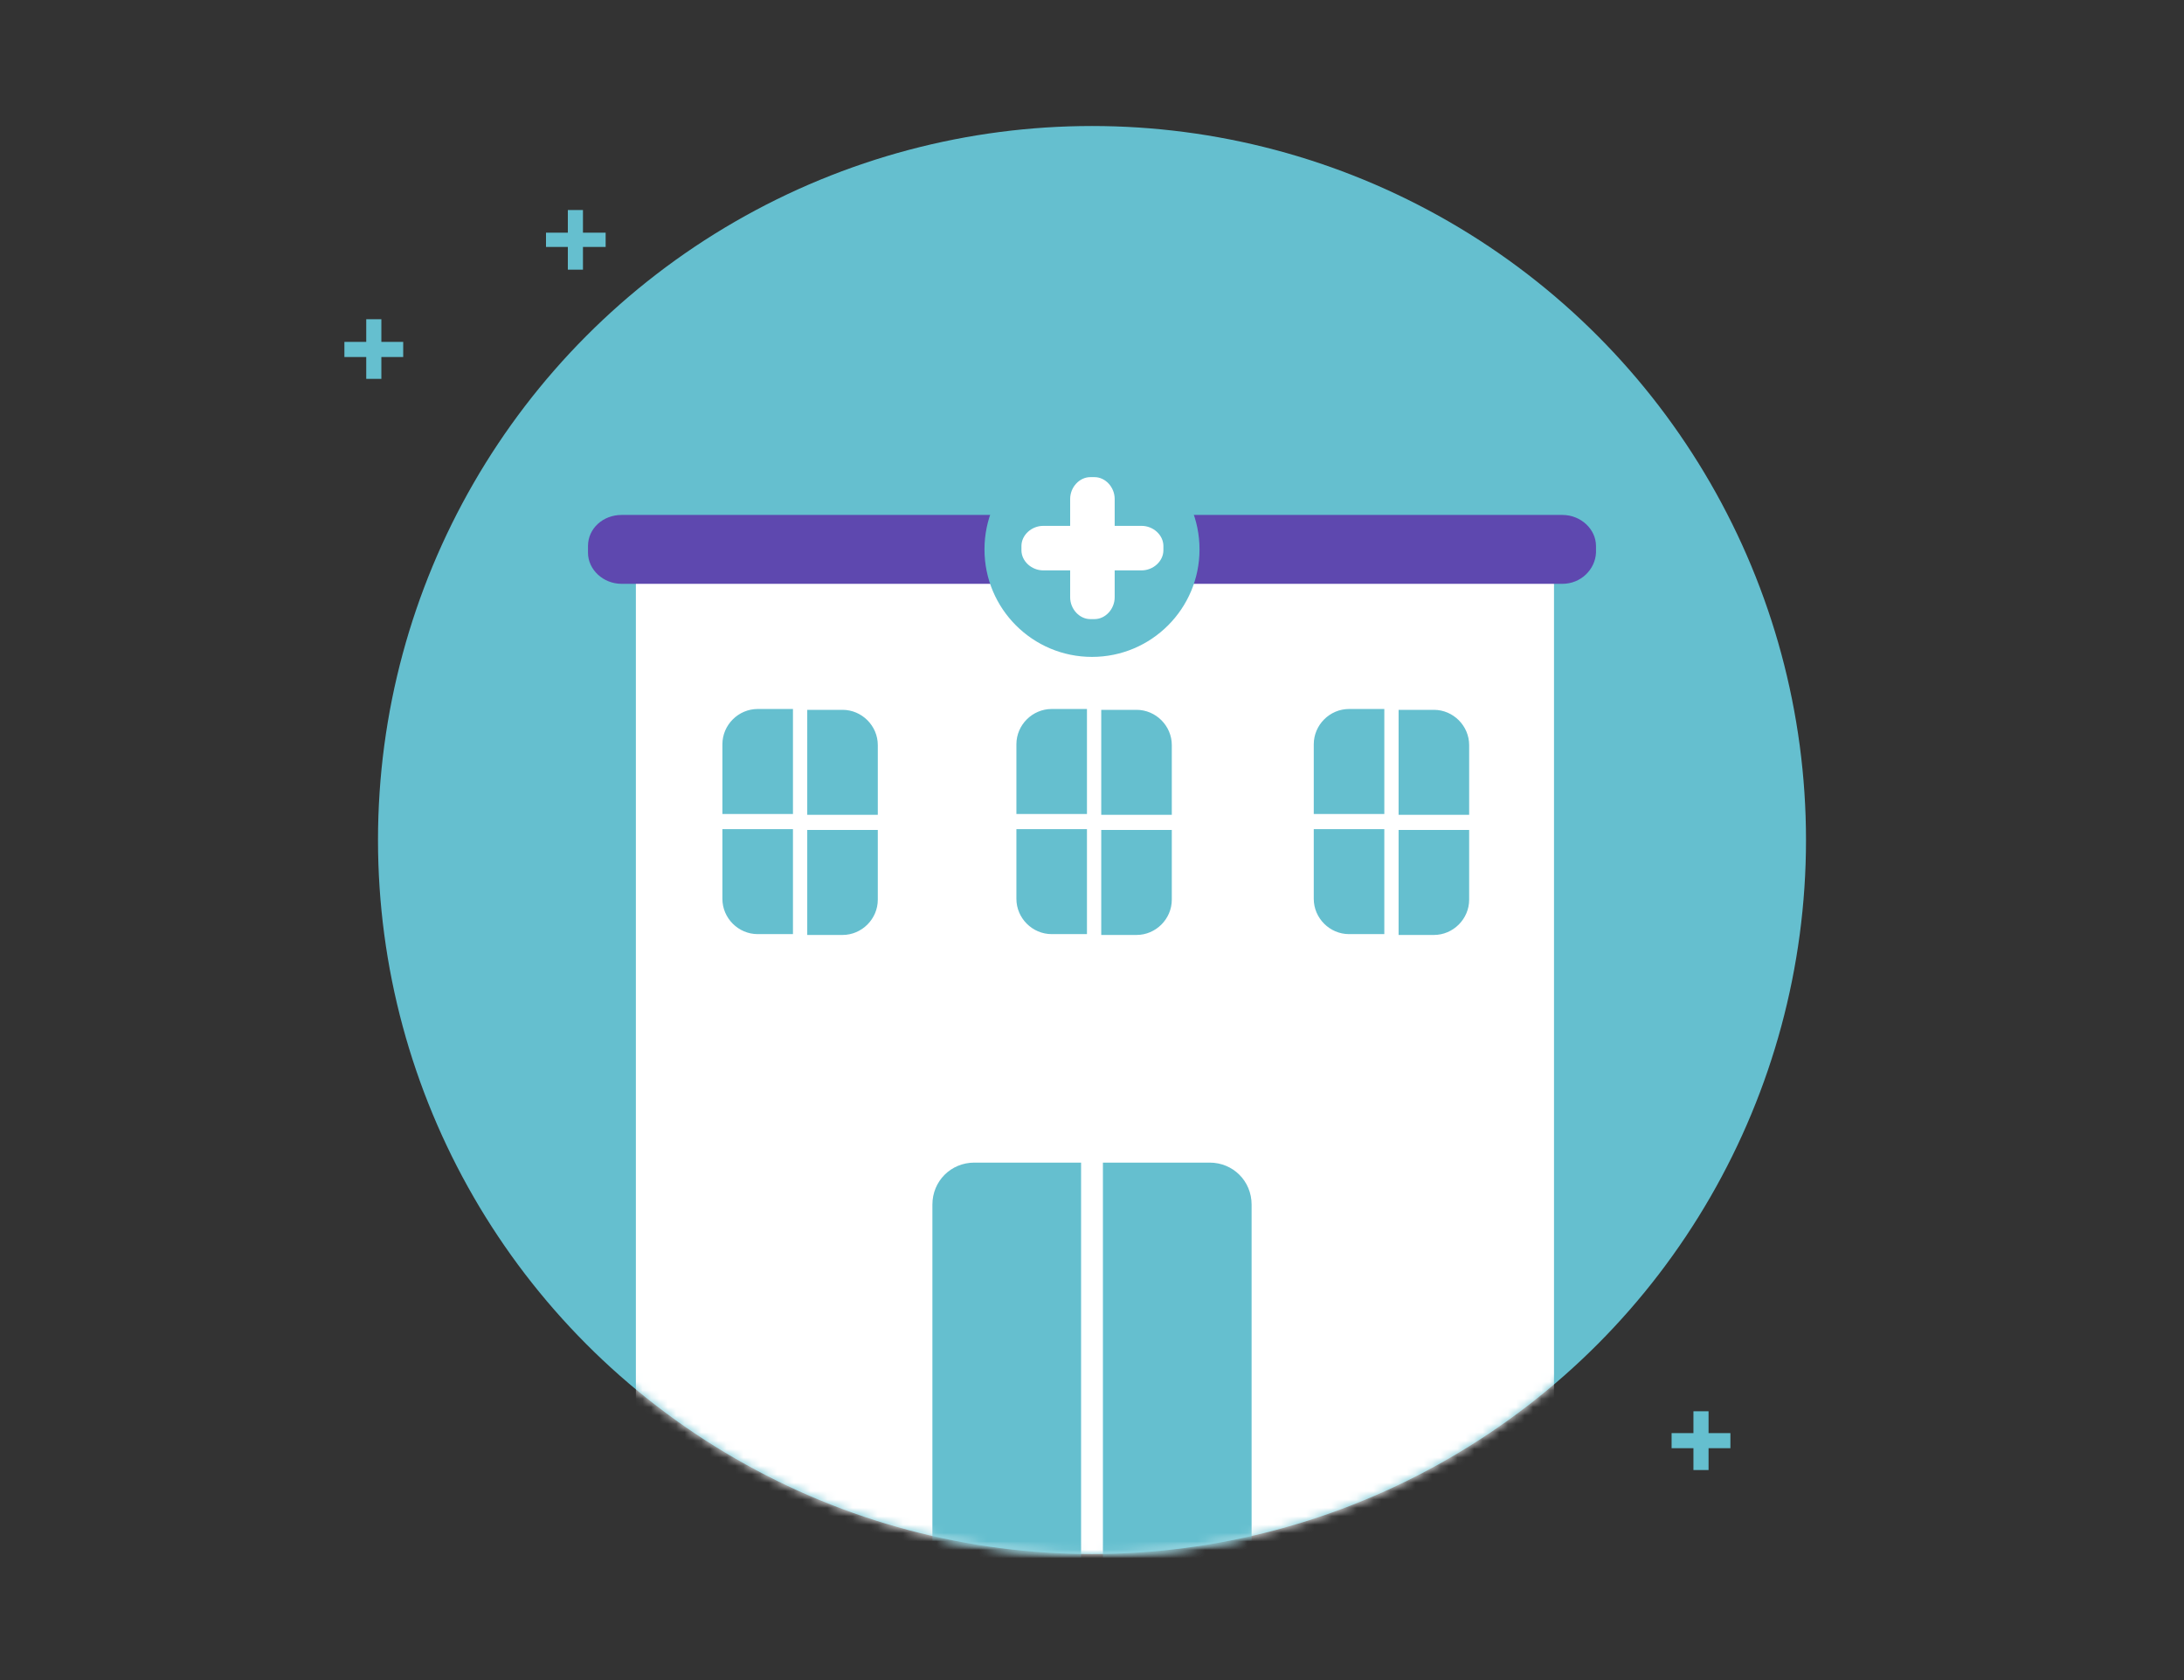 <svg xmlns="http://www.w3.org/2000/svg" xmlns:xlink="http://www.w3.org/1999/xlink" width="260" height="200" viewBox="0 0 260 200">
    <rect x="0" y="0" width="260" height="200" fill="#333333" stroke="none"/>
    <defs>
        <circle id="a" cx="89" cy="85" r="85"/>
    </defs>
    <g fill="none" fill-rule="evenodd">
        <g transform="translate(41 15)">
            <path fill="#65BFCF" fill-rule="nonzero" d="M28.4 12.7V10h-1.8v2.7H24v1.7h2.6v2.7h1.8v-2.7h2.7v-1.7zM4.4 25.7V23H2.6v2.7H0v1.8h2.6v2.6h1.8v-2.6H7v-1.8zM162.4 155.6V153h-1.8v2.6H158v1.8h2.6v2.6h1.8v-2.6h2.6v-1.8z"/>
            <mask id="b" fill="#fff">
                <use xlink:href="#a"/>
            </mask>
            <use fill="#65BFCF" fill-rule="nonzero" opacity=".4" xlink:href="#a"/>
            <path fill="#FFF" fill-rule="nonzero" d="M34.7 52.9H144v122.6H34.7z" mask="url(#b)"/>
            <path fill="#5E48AF" fill-rule="nonzero" d="M145 54.5H33c-2.2 0-4-1.7-4-3.7V50c0-2.1 1.8-3.7 4-3.7h112c2.2 0 4 1.7 4 3.7v.8c-.1 2-1.8 3.7-4 3.7z" mask="url(#b)"/>
            <circle cx="89" cy="50.4" r="12.8" fill="#65BFCF" fill-rule="nonzero" mask="url(#b)"/>
            <path fill="#FFF" fill-rule="nonzero" d="M94.9 47.6h-3.2v-3.2c0-1.4-1.1-2.6-2.4-2.6h-.5c-1.3 0-2.4 1.2-2.4 2.6v3.2h-3.2c-1.4 0-2.6 1.1-2.6 2.4v.5c0 1.3 1.2 2.4 2.6 2.4h3.2v3.2c0 1.4 1.1 2.6 2.4 2.6h.5c1.3 0 2.4-1.2 2.4-2.6v-3.2h3.2c1.4 0 2.6-1.1 2.6-2.4V50c0-1.3-1.2-2.4-2.6-2.4z" mask="url(#b)"/>
            <path fill="#65BFCF" fill-rule="nonzero" d="M87.7 123.4H75c-2.8 0-5 2.2-5 5v40.8c0 2.8 2.2 5 5 5h12.7v-50.8zM103 123.4H90.3v50.8H103c2.8 0 5-2.2 5-5v-40.8c0-2.8-2.2-5-5-5zM53.4 82V69.4h-4.2c-2.3 0-4.2 1.9-4.2 4.2v8.3h8.4v.1zM55.1 82h8.4v-8.3c0-2.3-1.9-4.2-4.2-4.2h-4.2V82zM53.4 83.7H45V92c0 2.3 1.9 4.2 4.2 4.2h4.2V83.7zM55.1 83.7v12.6h4.2c2.3 0 4.2-1.9 4.2-4.2v-8.3h-8.4v-.1zM123.8 82V69.4h-4.2c-2.3 0-4.2 1.9-4.2 4.2v8.3h8.4v.1zM125.5 82h8.4v-8.3c0-2.3-1.9-4.2-4.2-4.2h-4.2V82zM123.8 83.7h-8.4V92c0 2.3 1.9 4.2 4.2 4.2h4.2V83.7zM125.5 83.7v12.6h4.2c2.3 0 4.2-1.9 4.2-4.2v-8.3h-8.4v-.1zM88.4 82V69.4h-4.2c-2.3 0-4.2 1.9-4.2 4.2v8.3h8.4v.1zM90.1 82h8.4v-8.3c0-2.3-1.9-4.2-4.2-4.2h-4.2V82zM88.4 83.7H80V92c0 2.3 1.9 4.2 4.2 4.2h4.2V83.7zM90.1 83.7v12.6h4.2c2.3 0 4.2-1.9 4.2-4.2v-8.3h-8.4v-.1z" mask="url(#b)"/>
        </g>
    </g>
</svg>
